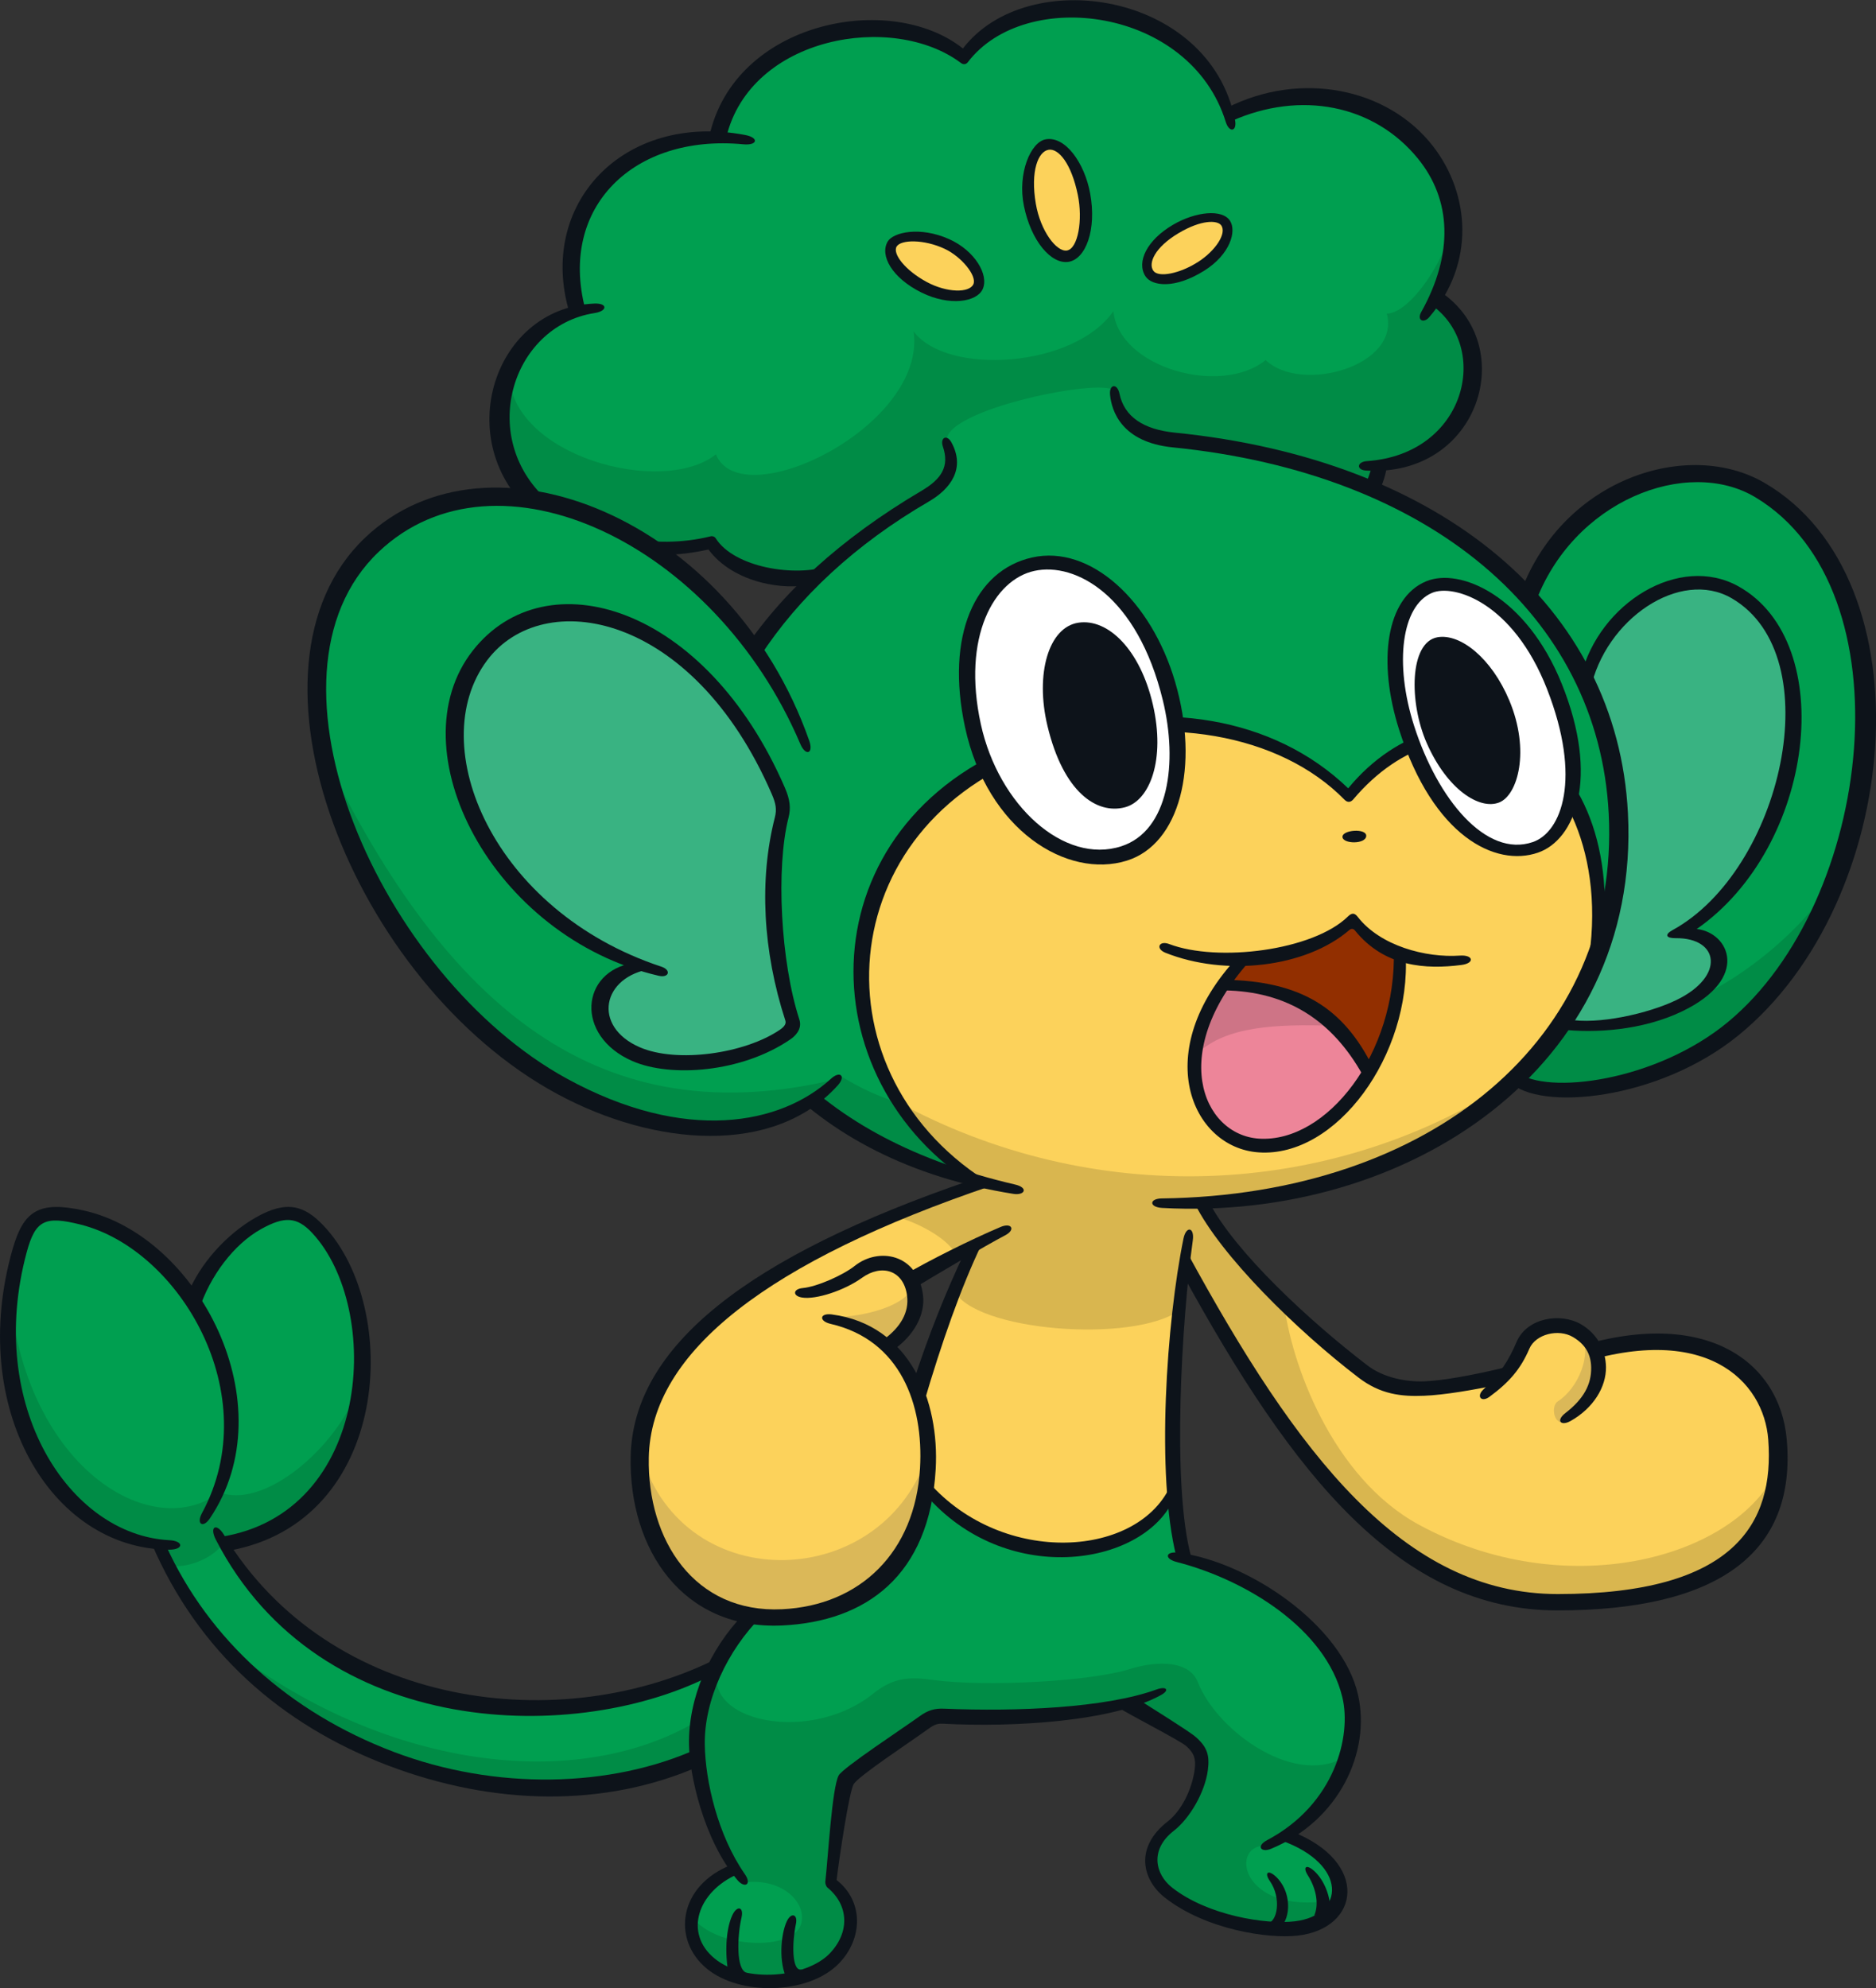 <?xml version="1.0" encoding="UTF-8"?>
<!-- Created with Inkscape (http://www.inkscape.org/) -->
<svg version="1.1" viewBox="0 0 291.57 308.95" xmlns="http://www.w3.org/2000/svg" xmlns:cc="http://creativecommons.org/ns#" xmlns:dc="http://purl.org/dc/elements/1.1/" xmlns:rdf="http://www.w3.org/1999/02/22-rdf-syntax-ns#">
 <rect x="0" y="0" width="291.57" height="308.95" fill="#333333" stroke="none"/>
 <defs>
  <clipPath id="clipPath15076">
   <path d="m0 841.89h595.28v-841.89h-595.28v841.89z"/>
  </clipPath>
 </defs>
 <g transform="translate(-639.93 -475.03)">
  <g transform="matrix(1.25 0 0 -1.25 436.87 1249.1)">
   <g clip-path="url(#clipPath15076)">
    <g transform="translate(283.03 472.67)">
     <path d="m0 0c-32.745 9.435-47.9 43.339-19.246 74.557-4.169-0.695-10.597 1.736-12.855 4.733-23.015-6.639-36.345 20.192-16.414 28.79-2.664 14.084 5.02 21.383 17.457 21.755 1.563 10.812 17.847 17.977 30.744 10.031 6.383 9.119 28.139 7.816 32.828-7.165 13.028 7.034 34.131-3.517 25.965-23.17 8.377-6.626 4.518-19.559-7.148-20.796l-0.788-2.883c5.526-2.426 14.54-7.995 19.141-13.206 2.961 9.725 15.586 18.25 26.871 13.991 15.016-5.666 22.098-33.949 5.957-60.02-7.877-12.726-23.426-17.541-35.023-14.414 2.795 2.592 8.935 10.5 10.603 17.667 0.563 4.583 0.209 14.103-3.041 16.437 2.395 12.507-8.265 29.617-17.668 27.25-3.987-1.004-6.379-9.33-2-19.75-1.666-0.75-5.832-3.583-8.082-6.083-7.586 6.758-12.634 7.787-21.168 8.833-2.457 12.125-8.763 20.566-16.999 20.375-6.296-0.147-13.333-11.417-6.833-25.876-10.278-5.67-15.616-16.823-15.667-24.125-0.083-11.966 6.167-20.458 13.366-26.931" fill="#009f50"/>
    </g>
    <g transform="translate(359.48 534.33)">
     <path d="m0 0c2.611 10.568 12.906 14.956 19.92 10.455 9.965-6.394 7.637-31.709-8.395-41.653 5.764-0.161 7.319-4.69 1.317-7.986-4.197-2.305-10.701-3.869-15.641-2.963 7.738 9.219 9.631 29.717 2.799 42.147" fill="#39b382"/>
    </g>
    <g transform="translate(275.33 426.99)">
     <path d="m0 0c-4.033-6.39-12.208-10.024-19.305-8.643-10.03 1.955-16.023 11.986-13.548 23.97 2.476 11.985 19.884 23.093 41.662 29.784-18.803 11.386-15.87 32.087-10.695 40.196 11.563 18.115 40.292 23.294 56.411 8.28 17.104 17.395 34.815 2.303 31.299-20.029-9.734-20.031-27.748-30.092-49.504-30.613 5.082-7.296 15.512-18.095 20.194-21.104 3.646-2.345 6.127-2.51 8.336-2.215 5.863 0.782 16.023 3.257 20.193 4.56 12.629 3.946 22.699-1.296 23.187-10.552 0.391-7.426-2.474-15.893-11.462-18.368-12.844-3.537-25.151-2.97-34.262 3.517-7.686 5.471-21.104 21.755-28.139 36.476-0.781-7.035-1.693-19.02-1.303-29.181-6.109-8.018-21.897-8.84-30.481 0.579 0.589 3.912 0.339 10.661-1.244 12.495 1.25 4.083 5.667 15.917 6.833 18.083-2.583-1.083-5.25-2.499-7.417-3.916 0.917-2.25 1.084-5.834-3.5-8.667 6.241-7.201 7.4-13.625 2.745-24.652" fill="#fcd25b"/>
    </g>
    <g transform="translate(277.78 434.11)">
     <path d="m0 0c9.728-10.553 25.446-8.902 30.745-0.479 0-1.823 0.693-6.512 1.127-8.163 7.99-1.563 20.275-9.998 20.845-17.978 0.434-6.079-2.605-13.287-8.078-16.24 2.867-1.128 6.629-4.079 6.514-7.035-0.174-4.515-6.154-5.419-12.072-4.082-2.692 0.609-7.643 2.433-9.901 4.604-2.258 2.17-1.476 5.558 1.303 7.815 2.779 2.259 3.93 6.221 3.648 7.904-0.435 2.605-5.97 5.102-8.402 7.013-6.514-1.302-18.956-1.665-22.863-1.543-1.433 0.045-2.232-0.22-3.061-0.736-2.931-1.824-9.184-6.384-9.706-7.165-0.521-0.781-1.889-11.464-1.953-12.832 3.647-2.801 2.67-8.076-0.848-10.226-5.202-3.179-11.773-2.427-15.502 1.303-2.54 2.54-0.977 8.859 4.169 10.552-5.732 9.966-7.086 21.934 2.28 31.525 10.356-2.215 20.773 5.649 21.755 15.763" fill="#009f50"/>
    </g>
    <g transform="translate(249.25 400.3)">
     <path d="m0 0c-0.13 4.104 0.586 9.249 2.345 12.05-29.261-13.63-51.718-0.377-61.185 15.023 9.555 0.434 15.946 10.685 16.762 19.193 1.043 10.856-3.733 21.712-8.771 21.885-5.037 0.175-9.9-6.425-11.984-10.768-4.169 6.253-13.807 12.5-19.194 10.161-4.603-1.998-4.197-21.209-1.389-27.357 3.213-7.035 9.814-12.853 16.414-13.288 7.531-21.843 41.078-37.344 67.002-26.899" fill="#009f50"/>
    </g>
    <g transform="translate(332.6 485.82)">
     <path d="m0 0c-3.904-6.573-9.963-10.23-14.693-8.768-7.487 2.316-9.086 11.309-3.174 19.769 8.887-0.436 14.521-4.315 17.867-11.001" fill="#ed8599"/>
    </g>
    <g transform="translate(273.35 589.01)">
     <path d="m0 0c-0.522-0.939 0.288-3.893 3.556-5.238 2.312-0.951 6.15-1.586 7.111-0.096 0.962 1.49-2.017 4.564-3.892 5.286-1.873 0.721-6.054 1.346-6.775 0.048" fill="#fcd25b"/>
    </g>
    <g transform="translate(292.71 601.36)">
     <path d="m0 0c-1.96-0.28-2.787-4.084-2.258-7.256 0.426-2.556 2.353-6.87 4.516-6.582 2.163 0.287 2.884 4.372 2.211 7.495s-2.452 6.632-4.469 6.343" fill="#fcd25b"/>
    </g>
    <g transform="translate(315.1 591.12)">
     <path d="m0 0c-0.664 1.28-3.652 1.297-6.342-0.288-2.691-1.586-4.228-3.988-3.508-5.574 0.721-1.586 4.705-0.332 6.391 0.72 1.922 1.202 4.131 3.845 3.459 5.142" fill="#fcd25b"/>
    </g>
    <g transform="translate(330.76 504.84)">
     <path d="m0 0c-3.047-2.872-8.672-4.456-13.506-4.789-1.332-1.167-2.25-2.583-2.666-3.583 9.225-0.602 14.002-3.047 18-10.75 2.875 3.812 4.529 10.808 4.25 14.916-1.875 0.271-5.326 2.027-6.078 4.206" fill="#922f00"/>
    </g>
    <g transform="translate(315.08 496.97)">
     <path d="m0 0c2.75 0.083 10.584-1.917 13.25-5.25-7.418 0.25-13.416-0.083-17-3.417 0.082 3.584 1.584 7.5 3.75 8.667" fill="#ce7486"/>
    </g>
    <g transform="translate(225.73 572.9)">
     <path d="m0 0c0.116-10.306 19.049-15.43 25.735-10.132 3.127-7.73 26.229 3.473 24.579 15.285 4.168-5.559 19.975-4.516 24.838 2.518 0.696-7.034 13.373-10.595 18.932-6.079 4.441-4.224 16.791-0.722 15.059 5.777 3.14 0 8.232 8.015 8.232 12.347 0.648-3.032-0.652-8.34-1.842-10.507 9.694-6.536 2.707-20.146-7.148-20.795l-0.787-2.883c-3.061 1.53-19.973 6.426-25.289 6.195-3.559-0.155-6.827 2.979-7.069 5.903-0.174 2.079-22.01-2.213-20.772-6.34 0.656-2.187 0.438-4.737-2.332-6.341-2.771-1.603-10.86-7.215-14.285-10.349-3.499-0.802-10.35 0.874-12.391 4.3-16.454-5.213-31.127 9.407-25.46 21.101" fill="#008c46"/>
    </g>
    <g transform="translate(371.83 494.68)">
     <path d="m0 0c5.992 1.693 16.154 9.77 19.15 16.414-3.777-17.717-24.099-31.135-39.994-26.185 2.477 2.476 4.561 4.69 5.992 7.035 5.342-0.782 9.903 0.521 14.852 2.736" fill="#008c46"/>
    </g>
    <g transform="translate(163.82 456.9)">
     <path d="m0 0c2.654-20.743 17.802-29.367 25.934-23.186 6.167-2.311 16.153 7.142 17.692 14.615 0.11-10.329-8.535-20.446-17.223-20.747-0.753-1.857-4.72-3.515-6.669-2.902l-1.217 2.517c-11.81 1.391-21.277 15.546-18.517 29.703" fill="#008c46"/>
    </g>
    <g transform="translate(189.46 415.48)">
     <path d="m0 0c19.066-15.586 43.875-19.655 59.859-10.096-0.13-1.107-0.13-3.257 0-4.559-26.248-11.395-53.031 5.634-59.859 14.655" fill="#008c46"/>
    </g>
    <g transform="translate(266.04 455.52)">
     <path d="m0 0c3.546-0.069 9.315 1.391 9.872 3.893 0.625-1.877-0.208-5.978-3.198-7.299-1.251 0.973-4.032 2.849-6.674 3.406" fill="#dbb858"/>
    </g>
    <g transform="translate(242.21 438.28)">
     <path d="m0 0c5.341-17.848 30.353-16.936 35.694 0.521-0.13-10.552-6.644-20.453-17.456-20.583-10.813-0.13-18.759 6.644-18.238 20.062" fill="#dbb858"/>
    </g>
    <g transform="translate(338.9 429.68)">
     <path d="m0 0c-10.916 5.911-15.982 20.309-16.816 27.685-4.145 4.375-8.061 8.881-9.83 12.419 13.48 0.589 29.193 6.237 37.959 15.003-22.751-14.81-52.153-15.693-76.376-2.417 1.062-2.525 6.615-8.052 10.128-9.727-4.312-1.587-9.253-3.484-11.555-4.385 3.137-0.348 7.784-2.788 8.83-4.88l2.02 0.707c-1.165-2.329-1.749-4.077-2.248-5.159 2.365-5.217 22.435-6.722 28.099-2.564 0.285 2.509 0.502 4.517 0.644 5.807 2.957-6.957 15.85-26.854 26.803-35.528 8.33-6.598 17.971-6.951 29.19-5.889 9.492 0.899 16.711 6.423 17.349 15.196-5.513-10.537-26.105-16.066-44.197-6.268" fill="#d9b64f"/>
    </g>
    <g transform="translate(274.21 482.14)">
     <path d="m0 0c-12.271 3.798-22.5 15.828-26.131 32.861 0.223-19.994 13.128-35.885 35.884-42.366-3.628 2.083-7.629 4.451-9.753 9.505" fill="#008c46"/>
    </g>
    <g transform="translate(252.35 413.47)">
     <path d="m0 0c-4.529-7.891 10.263-11.496 18.621-4.811 2.605 2.084 4.521 2.145 7.464 1.741 6.644-0.912 19.666-0.163 24.408 1.328 3.734 1.174 7.525 0.991 8.539-1.601 2.412-6.177 12.467-13.39 18.732-9.018-2.039-4.446-3.424-8.308-10.42-11.295-4.615-0.146-2.615-9.201 9.301-6.628-1.811-3.908-7.34-3.813-10.58-3.336-3.24 0.476-8.938 2.256-10.867 4.29-1.668 1.76-3.323 5.631 0.476 8.101 1.907 1.24 4.76 6.908 3.623 9.055-0.859 1.62-6.004 4.671-8.101 6.195-4.576-0.857-17.76-2.139-22.686-1.525-1.525 0.191-2.338-0.163-3.146-0.668-3.049-1.906-9.721-6.004-10.007-7.339-0.286-1.334-1.62-11.151-1.62-12.295 3.457-4.245 3.078-8.739-3.081-11.829-5.306-2.661-15.269 0.013-14.515 7.126 2.854-3.952 12.464-4.337 13.534-0.98 0.872 2.736-2.415 5.87-7.061 5.23-3.812 3.813-9.392 19.838-2.614 28.259" fill="#008c46"/>
    </g>
    <g transform="translate(306.95 469.08)">
     <path d="m0 0c-1.656 0.091-1.643 1.182 0.01 1.182 4e-3 0 8e-3 0 0.01-1e-3 33.339 0.452 56.939 19.822 55.501 47.838-1.263 24.655-22.238 42.333-54.203 45.537-6.402 0.642-7.603 4.562-7.798 6.525-0.135 1.35 0.896 1.478 1.169 0.157 0.588-2.858 2.967-4.457 6.885-4.85 33.262-3.334 55.022-21.669 56.336-47.305 1.627-31.718-27.504-50.751-57.91-49.083" fill="#0d131a"/>
    </g>
    <g transform="translate(288.43 470.83)">
     <path d="m0 0c-25.376 4.054-40.282 20.916-40.799 43.112-0.39 16.832 9.127 32.33 29.427 44.315 2.471 1.459 3.458 3.025 2.627 5.471-0.377 1.107 0.482 1.568 1.043 0.556 1.804-3.259-0.088-5.81-2.779-7.373-18.264-10.602-28.437-26.558-28.054-42.952 0.51-21.924 14.331-36.297 38.762-41.969 1.703-0.396 1.218-1.391-0.227-1.16" fill="#0d131a"/>
    </g>
    <g transform="translate(263.29 546.63)">
     <path d="m0 0c-3.062-0.814-9.575 0.033-12.756 4.31-7.253-1.662-15.737-0.286-21.038 3.821-11.299 8.754-6.037 26.228 6.85 26.754 1.667 0.068 1.663-0.927 0.021-1.182-10.432-1.624-14.731-15.823-5.459-23.618 4.964-4.174 12.886-5.87 19.897-4.138 0.244 0.062 0.502-0.037 0.636-0.25 2.307-3.645 9.928-4.85 14.031-3.428l-2.182-2.269z" fill="#0d131a"/>
    </g>
    <g transform="translate(233.27 580.32)">
     <path d="m0 0c-4.087 13.499 6.66 25.028 21.82 22.155 1.764-0.333 1.566-1.329-0.228-1.159-13.629 1.296-22.947-7.816-19.654-20.459l-1.938-0.537z" fill="#0d131a"/>
    </g>
    <g transform="translate(250.63 602.27)">
     <path d="m0 0c3.113 14.344 22.524 18.122 31.545 10.958 8.022 10.464 30.647 7.076 33.829-8.861 0.294-1.471-0.711-1.682-1.155-0.257-4.416 14.241-24.911 16.804-32.055 7.424-0.24-0.316-0.578-0.324-0.859-0.113-8.455 6.366-26.158 3.339-29.181-9.22l-2.124 0.069z" fill="#0d131a"/>
    </g>
    <g transform="translate(315 605.85)">
     <path d="m0 0c9.15 4.641 20.029 2.491 25.662-4.82 4.547-5.898 5.244-14.509-0.512-21.212-0.687-0.801-1.566-0.384-0.994 0.639 4.08 7.301 3.74 13.997-0.414 19.091-5.472 6.709-14.592 8.468-23.14 4.673l-0.602 1.629z" fill="#0d131a"/>
    </g>
    <g transform="translate(341.55 582.98)">
     <path d="m0 0c9.879-6.654 4.885-23.074-9.227-22.23-1.267 0.075-1.177 1.091 0.084 1.178 12.334 0.844 15.461 14.132 8.036 19.407l1.107 1.645z" fill="#0d131a"/>
    </g>
    <g transform="translate(332.1 558.81)">
     <path d="m0 0c0.275 0.413 0.781 1.856 0.912 2.459l1.889 0.13c-0.098-0.928-0.504-2.344-1.043-3.289l-1.758 0.7z" fill="#0d131a"/>
    </g>
    <g transform="translate(351.04 485.97)">
     <path d="m0 0c3.732-2.902 17.33-1.153 26.234 6.204 18.108 14.968 22.582 53.783 3.42 65.266-8.449 5.058-22.744-0.368-27.424-13.35l-1.652 1.776c5.338 13.985 20.789 18.854 30.215 13.364 20.615-12.008 17.207-52.12-3.281-68.733-9.914-8.04-24.694-9.428-28.391-5.758l0.879 1.231z" fill="#0d131a"/>
    </g>
    <g transform="translate(357.38 492.53)">
     <path d="m0 0c3.744-0.716 10.033 0.722 13.488 2.387 6.123 2.948 5.346 7.761-0.07 7.7-1.217-0.013-1.408 0.447-0.393 1.003 13.553 7.412 19.723 34.064 7.362 41.254-6.41 3.729-15.748-2.581-17.586-11.399l-1.174 1.704c2.293 9.168 12.277 15.25 19.59 11.182 12.537-6.975 9.513-32.386-5.182-42.603 4.033-0.435 6.701-6.137-1.808-10.234-4.942-2.381-10.907-2.751-15.139-2.246l0.912 1.252z" fill="#0d131a"/>
    </g>
    <g transform="translate(359.83 498.97)">
     <path d="m0 0c2.49 14.281-3.414 24.484-9.467 27.087-6.138 2.64-13.672 0.894-19.654-6.184-0.322-0.381-0.723-0.418-1.086-0.044-8.084 8.245-22.648 10.694-36.493 6.416-27.037-8.355-29.926-39.79-8.185-53.736l-2.9 0.456c-20.151 14.361-18.552 46.149 10.548 55.071 14.003 4.295 28.171 2.179 37.485-6.788 6.166 7.491 14.754 9.33 21.018 6.637 6.701-2.882 12.002-11.933 10.697-25.105l-1.963-3.81z" fill="#0d131a"/>
    </g>
    <g transform="translate(332.32 515.35)">
     <path d="m0 0c0 0.956-2.953 0.739-2.953-0.13 0-0.912 2.953-0.959 2.953 0.13" fill="#0d131a"/>
    </g>
    <g transform="translate(330.93 503.56)">
     <path d="m0 0c-0.23 0.283-0.484 0.266-0.717 0.065-5.439-4.679-15.424-5.793-22.863-2.82-1.262 0.505-0.797 1.564 0.471 1.083 6.045-2.296 17.898-0.819 22.23 3.431 0.465 0.457 0.815 0.461 1.201-0.039 2.805-3.625 8.471-5.123 12.711-4.829 1.688 0.117 1.879-0.947 0.197-1.164-4.406-0.57-9.55-0.27-13.23 4.273" fill="#0d131a"/>
    </g>
    <g transform="translate(337.22 500.65)">
     <path d="m0 0c0.715-12.517-8.584-25.346-18.275-24.663-8.418 0.576-13.538 12.579-2.629 24.261l1.974 0.038c-10.769-11.603-6.408-22.107 0.682-22.591 8.447-0.547 17.166 10.606 16.775 23.502l1.473-0.547z" fill="#0d131a"/>
    </g>
    <g transform="translate(285.76 471.85)">
     <path d="m0 0c-27.584-9.344-42.389-20.552-42.643-33.806-0.196-10.26 5.675-19.384 16.573-18.856 9.721 0.463 16.554 7.109 17.152 17.555 0.453 7.923-2.448 15.924-11.119 17.922-1.492 0.344-1.372 1.372 0.147 1.173 9.762-1.281 13.402-10.789 12.919-19.245-0.759-13.281-8.697-18.931-19.083-19.425-12.383-0.574-19.064 9.458-18.844 20.968 0.262 13.716 14.526 24.899 42.246 34.379l2.652-0.665z" fill="#0d131a"/>
    </g>
    <g transform="translate(272.38 452.76)">
     <path d="m0 0c2.07 1.532 3.107 3.359 2.854 5.378-0.404 3.221-3.176 4.008-5.602 2.258-2.182-1.573-5.732-2.746-7.476-2.454-1.193 0.198-1.111 1.066 0.101 1.176 1.773 0.161 5.008 1.598 6.463 2.755 2.968 2.36 7.843 1.521 8.49-3.626 0.307-2.455-1.14-5.056-3.717-6.845l-1.113 1.358z" fill="#0d131a"/>
    </g>
    <g transform="translate(274.99 460.8)">
     <path d="m0 0c2.827 1.666 8.083 4.314 11.878 5.917 1.369 0.578 1.882-0.347 0.572-1.034-2.327-1.22-9.014-5.129-11.506-6.691l-0.944 1.808z" fill="#0d131a"/>
    </g>
    <g transform="translate(275.87 447)">
     <path d="m0 0c2.084 6.514 4.322 11.92 6.537 16.609l2.116 0.994c-2.572-5.357-4.983-12.197-7.262-19.98l-1.391 2.377z" fill="#0d131a"/>
    </g>
    <g transform="translate(257.13 418.31)">
     <path d="m0 0c-4.225-4.226-7.143-10.407-7.051-15.975 0.073-4.51 1.602-11.23 4.981-16.083 0.901-1.293-0.015-1.82-0.941-0.716-4.262 5.091-5.945 13.192-6.003 16.814-0.095 5.763 2.515 11.812 6.799 16.237l2.215-0.277z" fill="#0d131a"/>
    </g>
    <g transform="translate(254.18 386.26)">
     <path d="m0 0c-4.992-2.171-6.723-7.337-2.887-10.488 3.868-3.182 11.453-2.33 14.286 0.586 2.545 2.624 2.441 6.026-0.255 8.234-0.157 0.128-0.285 0.5-0.261 0.701 0.329 2.805 0.825 11.696 1.666 13.238 0.517 0.949 8.129 5.949 10.074 7.361 1.043 0.757 1.9 0.984 3.013 0.935 8.978-0.377 20.061 0.073 26.436 2.386 1.22 0.443 1.687-0.066 0.551-0.694-5.981-3.304-18.366-4.038-27.15-3.558-0.793 0.043-1.221-0.235-2.084-0.863-1.886-1.372-8.334-5.616-8.97-6.642-0.578-0.93-1.809-9.262-2.131-11.935 3.355-2.606 3.313-7.259 0.283-10.378-3.75-3.864-12.289-4.082-16.458-0.609-4.321 3.601-3.517 10.335 3.192 12.919l0.695-1.193z" fill="#0d131a"/>
    </g>
    <g transform="translate(304.32 407.76)">
     <path d="m0 0c0.846-0.555 5.916-3.688 6.773-4.43 1.483-1.284 1.776-2.335 1.532-4.169-0.369-2.763-2.26-5.988-4.235-7.523-3.013-2.344-2.318-5.401-0.195-7.066 4.387-3.441 11.635-4.62 15.264-4.18 6.256 0.762 6.562 7.088-1.684 10.042l1.254 1.139c9.723-3.778 8.561-12.073 0.766-12.962-3.637-0.416-11.418 0.728-16.512 4.723-2.817 2.209-3.801 6.237 0.336 9.454 1.754 1.366 3.045 4.017 3.377 6.504 0.174 1.32-0.115 2.065-1.074 2.899-0.789 0.681-7.092 3.918-8.362 4.732l2.76 0.837z" fill="#0d131a"/>
    </g>
    <g transform="translate(320 390.48)">
     <path d="m0 0c8.457 4.48 10.5 12.981 9.354 17.752-2.043 8.513-11.969 14.606-20.6 16.828-1.6 0.412-1.393 1.371 0.242 1.156 8.76-1.152 20.35-9.034 22.307-17.674 1.603-7.08-2.324-15.61-10.801-19.133-1.264-0.526-1.908 0.326-0.502 1.071" fill="#0d131a"/>
    </g>
    <g transform="translate(253.03 373.92)">
     <path d="M 0,0 C -0.456,2.377 -0.358,5.438 0.469,7.221 1.061,8.492 1.928,8.275 1.615,6.934 1.107,4.755 0.879,0.391 2.28,0.064 L 0,0 z" fill="#0d131a"/>
    </g>
    <g transform="translate(260.32 373.17)">
     <path d="M 0,0 C -1.075,2.019 -0.814,5.568 -0.044,7.217 0.495,8.37 1.353,8.114 1.087,6.872 0.619,4.689 0.521,0.879 1.824,1.237 L 0,0 z" fill="#0d131a"/>
    </g>
    <g transform="translate(319.94 380.08)">
     <path d="m0 0c1.4 0.195 1.842 3.239 0.402 5.31-0.72 1.038-0.24 1.451 0.702 0.595 1.972-1.793 2.003-5.128 0.525-6.46l-1.629 0.555z" fill="#0d131a"/>
    </g>
    <g transform="translate(325.85 381.09)">
     <path d="m0 0c0.686 1.563 0.123 3.585-0.779 4.997-0.68 1.066-0.207 1.428 0.732 0.603 1.074-0.946 2.035-2.799 2.057-4.897l-2.01-0.703z" fill="#0d131a"/>
    </g>
    <g transform="translate(308.71 425.73)">
     <path d="m0 0c-2.545 10.146-1.223 29.211 0.885 39.524 0.334 1.637 1.39 1.446 1.162-0.208-1.363-9.884-2.647-30.505-0.188-39.403l-1.859 0.087z" fill="#0d131a"/>
    </g>
    <g transform="translate(308.29 432.69)">
     <path d="m0 0c-3.992-8.23-20.85-10.755-30.789 0.783l0.396 1.53c9.303-10.593 26.303-9.421 30.196-0.19l0.197-2.123z" fill="#0d131a"/>
    </g>
    <g transform="translate(356.09 419.04)">
     <path d="m0 0c-19.52 0-32.813 16.64-46.605 41.817l0.505 2.801c13.768-25.305 26.981-42.583 46.149-42.583 22.014 0 26.945 8.81 26.168 19.199-0.543 7.248-7.758 14.892-24.715 9.107-3.645-1.244-13.176-3.463-18.063-3.652-2.88-0.123-5.459 0.186-8.154 2.248-7.752 5.927-17.142 15.177-20.357 21.61l1.793 0.158c3.281-6.212 12.424-14.711 19.683-20.262 2.004-1.532 4.852-2.048 7.035-1.963 4.704 0.183 14.067 2.634 17.555 3.824 17.1 5.84 26.651-1.219 27.52-11.032 1.246-14.094-8.455-21.272-28.514-21.272" fill="#0d131a"/>
    </g>
    <g transform="translate(292.86 600.64)">
     <path d="m0 0c-1.339-0.183-2.313-2.672-1.619-6.724 0.58-3.389 2.572-5.99 3.85-5.807 1.392 0.203 2.012 3.801 1.369 6.918-0.815 3.953-2.412 5.776-3.6 5.613m-3.108-6.951c-0.805 3.986 0.834 7.89 2.692 8.239 2.462 0.468 4.861-2.952 5.551-6.72 0.83-4.539-0.558-8.194-2.717-8.511-2.132-0.304-4.637 2.588-5.526 6.992" fill="#0d131a"/>
    </g>
    <g transform="translate(273.93 588.6)">
     <path d="m0 0c-0.526-0.891 1.057-2.954 3.758-4.408 2.519-1.356 5.286-1.365 5.785-0.275 0.471 1.031-1.462 3.418-3.567 4.404-2.577 1.206-5.456 1.16-5.976 0.279m3.109-5.722c-3.677 1.812-5.241 4.618-4.215 6.355 0.667 1.13 3.982 1.93 7.646 0.289 3.156-1.413 4.978-4.428 4.158-6.221-0.724-1.58-4.083-2.15-7.589-0.423" fill="#0d131a"/>
    </g>
    <g transform="translate(308.99 590.27)">
     <path d="m0 0c-2.977-1.773-3.801-3.744-3.139-4.678 0.631-0.888 3.295-0.362 5.584 1.113 2.145 1.382 3.592 3.557 2.842 4.551-0.478 0.633-2.451 0.703-5.287-0.986m-4.119-5.364c-1.147 1.758 0.168 4.504 3.439 6.413 2.807 1.638 6.104 1.971 7.067 0.499 0.855-1.306 0.013-4.197-3.182-6.205-3.736-2.348-6.541-1.909-7.324-0.707" fill="#0d131a"/>
    </g>
    <g transform="translate(251.27 411.16)">
     <path d="m0 0c-16.74-8.843-49.047-8.452-61.98 16.666-0.85 1.651 0.071 2.164 1.03 0.58 13.066-21.559 41.971-25.282 61.683-15.139l-0.733-2.107z" fill="#0d131a"/>
    </g>
    <g transform="translate(185.76 458.31)">
     <path d="m0 0c1.567 3.879 4.852 7.498 8.463 9.566 3.893 2.228 6.089 1.494 8.456-1.001 9.705-10.226 8.406-36.836-11.806-40.416l-1.049 1.716c18.88 2.914 20.184 28.418 11.437 37.796-1.912 2.05-3.479 2.06-6.301 0.508-3.448-1.896-6.421-5.912-7.767-10.058l-1.433 1.889z" fill="#0d131a"/>
    </g>
    <g transform="translate(183.49 426.59)">
     <path d="m0 0c-3e-3 0-5e-3 0-8e-3 1e-3 -14.78 0.086-25.115 17.716-19.46 37.393 1.352 4.701 3.225 6.025 8.859 4.771 14.232-3.17 25.175-24.165 15.665-38.27-0.857-1.276-1.72-0.704-0.989 0.645 7.981 14.74-2.797 32.806-15.1 35.882-4.388 1.097-5.604 0.586-6.692-3.452-5.14-19.079 5.282-35.146 17.731-35.788 1.82-0.095 1.81-1.182-6e-3 -1.182" fill="#0d131a"/>
    </g>
    <g transform="translate(183.04 427.2)">
     <path d="m0 0c5.385-11.855 15.433-20.827 28.318-25.729 12.731-4.843 27.074-4.492 37.844 0.391l0.244-2.165c-11.763-5.185-25.596-4.943-38.756 0.065-13.314 5.065-23.644 14.215-29.376 27.568l1.726-0.13z" fill="#0d131a"/>
    </g>
    <g transform="translate(347.08 445.79)">
     <path d="m0 0c1.275 1.336 4.17 4.083 4.691 5.819 0.793 2.651 3.653 3.69 6.862 2.085 3.994-1.998 3.582-7.547-1.131-10.77-3.299-2.257-12.244 0.955-10.422 2.866" fill="#fcd25b"/>
    </g>
    <g transform="translate(359.05 453.61)">
     <path d="m0 0c1.432-2.805-0.418-6.981-2.924-8.593-0.974-0.626-0.394-3.58 1.373-2.267 4.176 3.103 4.832 7.817 1.551 10.86" fill="#dbb858"/>
    </g>
    <g transform="translate(357.1 443.59)">
     <path d="m0 0c2.262 1.75 3.227 3.545 3.189 5.659-0.029 1.634-0.709 2.858-2.263 3.778-1.799 1.067-4.645 0.369-5.422-1.45-1.096-2.556-2.525-4.185-4.961-5.979-0.996-0.734-1.666 0.041-0.772 0.896 2.166 2.071 3.127 3.553 4.153 5.947 1.279 2.976 5.457 3.677 8.045 2.149 2.017-1.195 3.025-3.213 3.06-5.276 0.043-2.52-1.595-5.146-4.392-6.719-1.209-0.679-1.889 0.027-0.637 0.995" fill="#0d131a"/>
    </g>
    <g transform="translate(262.98 525.86)">
     <path d="m0 0c-10.196 26.514-32.575 35.864-47.828 29.808-19.503-7.744-15.488-35.36-1.084-54.603 17.343-23.168 41.015-27.557 52.434-15.716 3.659 3.793-0.813 33.466-3.522 40.511" fill="#009f50"/>
    </g>
    <g transform="translate(259.37 517)">
     <path d="m0 0c0.298 1.454 0.263 2.911-0.26 4.082-7.93 17.748-21.072 24.569-30.398 21.19-15.895-5.759-12.688-32.088 13.027-43.076-7.902-2.344-5.17-11.276 3.474-11.811 7.035-0.434 12.236 1.451 14.418 3.039 0.954 0.696 1.678 1.401 1.127 2.954-1.475 4.168-2.691 17.282-1.388 23.622" fill="#39b382"/>
    </g>
    <g transform="translate(290.17 548.89)">
     <path d="m0 0c-6.988-1.893-9.284-13.171-6.086-22.163 3.508-9.866 12.124-15.932 18.595-13.309 6.494 2.633 7.691 12.679 4.89 21.432-3.492 10.919-10.441 15.925-17.399 14.04" fill="#fff"/>
    </g>
    <g transform="translate(339.06 545.92)">
     <path d="m0 0c-3.996-1.678-4.135-13.985 0-21.823 4.697-8.905 10.762-12.522 16.146-9.688 3.719 1.958 2.981 14.159 0.098 20.061-4.109 8.416-11.351 13.505-16.244 11.45" fill="#fff"/>
    </g>
    <g transform="translate(296.54 541.84)">
     <path d="m0 0c-3.727-0.556-5.398-6.381-3.853-12.833 1.979-8.274 6.145-11.03 9.624-10.119 3.119 0.816 5.061 5.949 3.482 12.771-1.576 6.817-5.562 10.731-9.253 10.181" fill="#0d131a"/>
    </g>
    <g transform="translate(341.18 540.03)">
     <path d="m0 0c-3.492-0.616-3.564-8.085-1.34-13.15 2.541-5.782 6.561-8.35 9.01-7.392 2.322 0.91 3.871 6.446 1.268 12.671-2.194 5.25-6.081 8.369-8.938 7.871" fill="#0d131a"/>
    </g>
    <g transform="translate(331.84 485.68)">
     <path d="m0 0c-3.748 6.665-9.303 10.333-17.176 10.443-0.469 6e-3 -0.547 1.325-0.082 1.325 4e-3 0 8e-3 0 0.012-1e-3 9.588-0.133 14.904-3.475 18.588-10.933 0.207-0.421-1.186-1.111-1.342-0.834" fill="#0d131a"/>
    </g>
    <g transform="translate(202.81 525.25)">
     <path d="m0 0c15.246-31.301 34.146-47.403 64.023-40.077-7.425-8.077-22.061-7.125-30.614-2.736-22.591 11.593-31.916 31.004-33.409 42.813" fill="#008c46"/>
    </g>
    <g transform="translate(231.73 483.25)">
     <path d="m0 0c-25.338 13.689-40.964 52.935-23.884 69.162 15.404 14.634 45.531 2.367 55.218-25.24 0.568-1.615-0.441-1.977-1.107-0.413-10.664 25.068-37.817 37.765-52.42 23.893-16.288-15.474 0.249-52.819 23.365-65.48 14.788-8.097 26.641-5.732 32.865-0.031 1.144 1.047 1.887 0.33 0.849-0.822-7.92-8.787-22.767-7.616-34.886-1.069" fill="#0d131a"/>
    </g>
    <g transform="translate(291.06 548.28)">
     <path d="m0 0c-5.013-1.091-9.036-8.182-6.657-19.063 2.208-10.097 10.355-17.483 17.47-15.172 5.904 1.919 7.049 10.397 5.154 18.165-3.17 13.005-10.858 17.183-15.967 16.07m-8.628-19.409c-2.438 11.356 1.225 19.48 8.344 21.076 7.259 1.626 14.841-5.401 17.788-15.487 3.066-10.499 0.549-20.145-5.99-22.198-7.423-2.329-17.383 3.759-20.142 16.609" fill="#0d131a"/>
    </g>
    <g transform="translate(340.51 545.55)">
     <path d="m0 0c-3.789-1.589-4.725-8.761-2.236-16.536 2.913-9.115 8.947-16.438 14.753-14.448 3.569 1.215 6.137 7.859 1.776 19.021-4.22 10.799-11.605 13.092-14.293 11.963m-4.09-17.045c-2.73 8.535-1.625 16.393 3.334 18.474 4.248 1.779 12.496-1.843 16.887-12.759 4.718-11.728 1.64-19.38-2.965-20.969-5.295-1.827-13.027 2.025-17.256 15.254" fill="#0d131a"/>
    </g>
    <g transform="translate(260.71 490.03)">
     <path d="m0 0c-6.042-4.132-14.864-4.756-19.606-2.703-7.238 3.138-6.455 11.208 0.13 12.213l2.227-0.737c-6.173-0.912-7.439-7.161-1.461-9.75 4.591-1.993 13.037-0.812 17.423 2.182 0.639 0.436 0.784 0.798 0.668 1.156-2.803 8.629-3.268 17.528-1.301 25.234 0.254 0.998 0.132 1.726-0.392 2.931-9.807 22.616-28.412 25.894-35.385 16.599-7.927-10.569 0.744-31.178 21.667-38.08 1.259-0.415 0.96-1.434-0.333-1.133-20.764 4.822-32.737 28.2-23.099 40.446 9.086 11.545 28.939 5.655 38.789-17.061 0.644-1.484 0.754-2.542 0.456-3.712-1.59-6.228-0.983-17.94 1.341-25.094 0.408-1.258-0.574-2.115-1.124-2.491" fill="#0d131a"/>
    </g>
   </g>
  </g>
 </g>
</svg>
